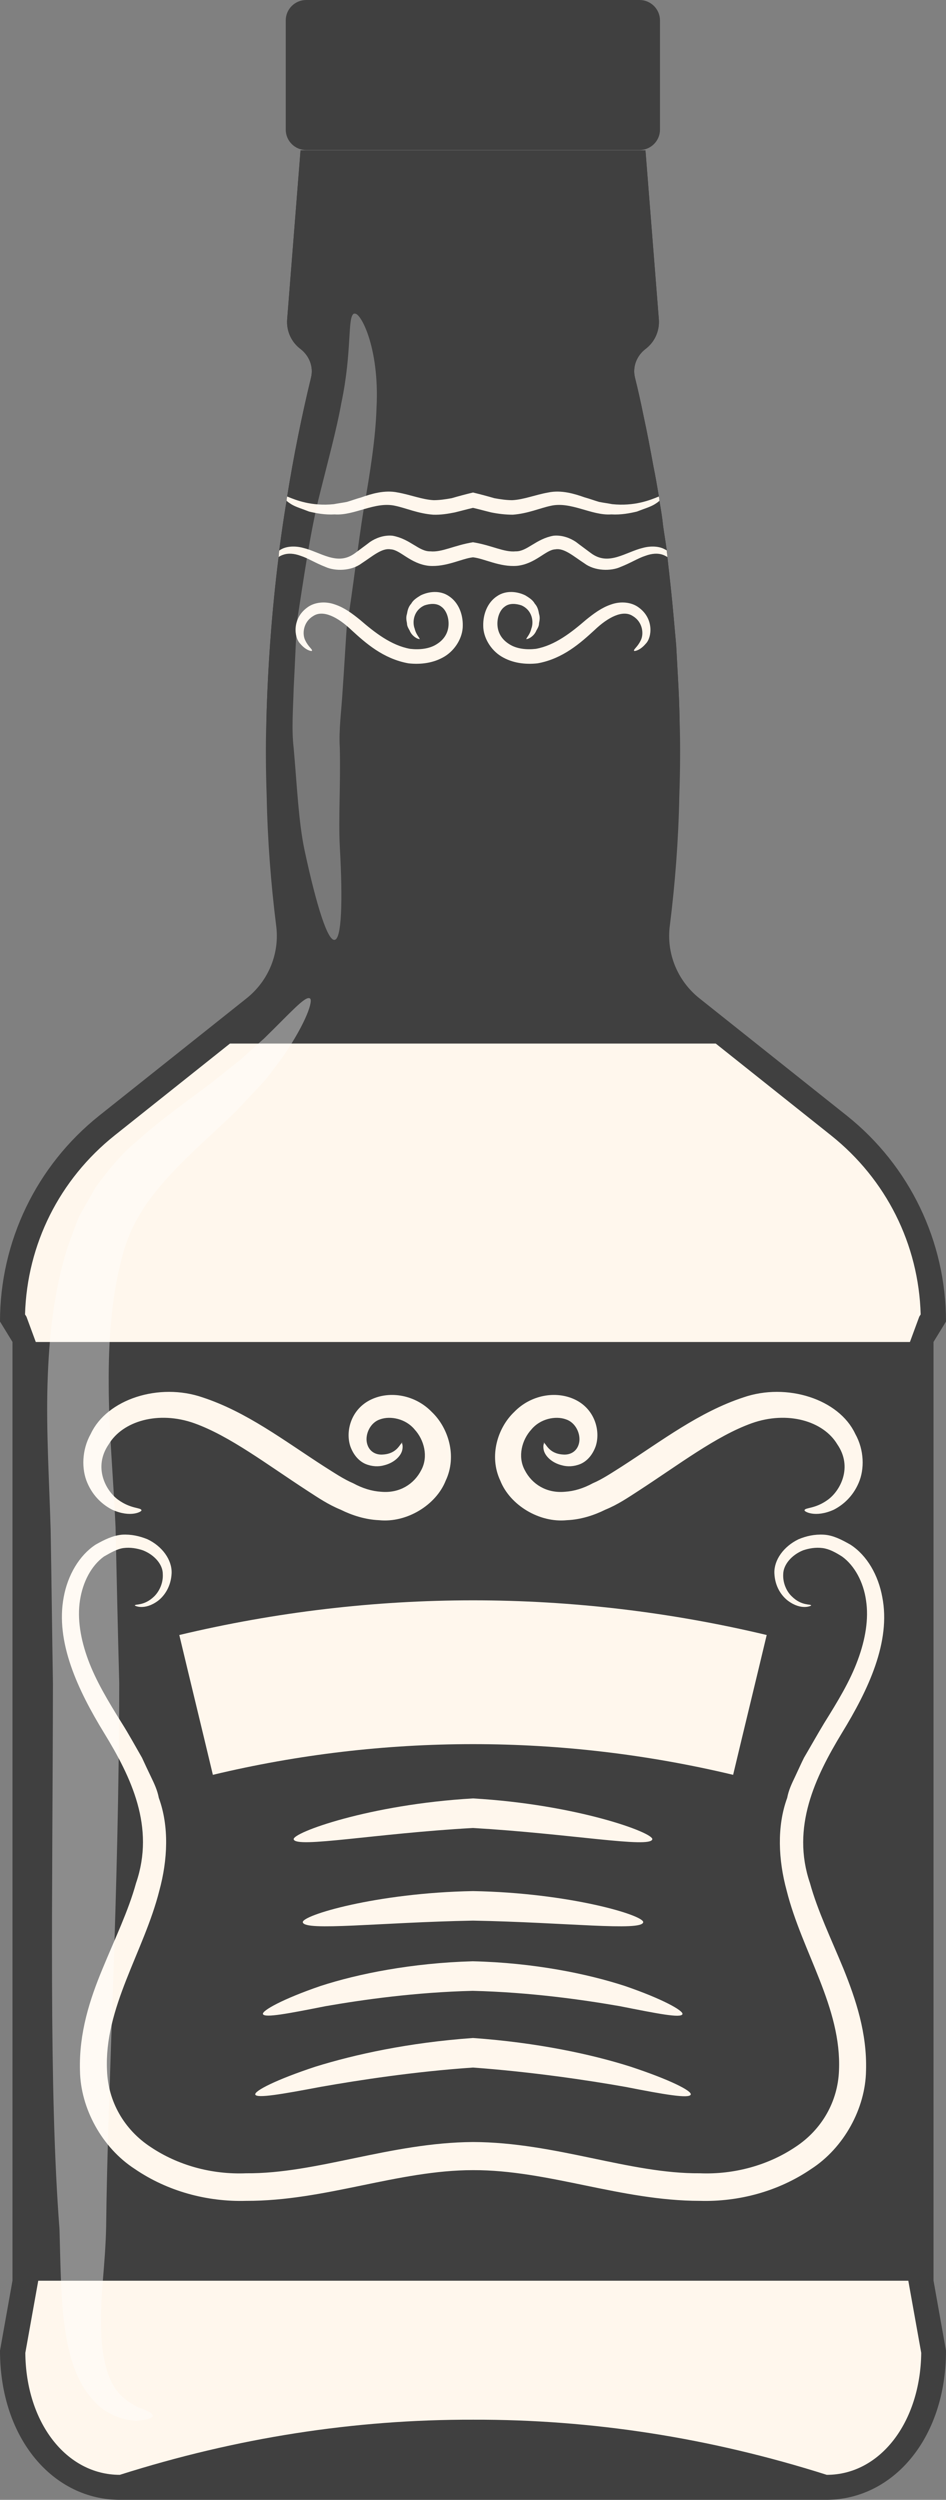 <svg width="39" height="103" viewBox="0 0 39 103" fill="none" xmlns="http://www.w3.org/2000/svg">
<rect x="0" y="0" width="39" height="103" fill="#808080" stroke="none"/>
<g clip-path="url(#clip0_351_4272)">
<path d="M38.484 93.96L39 96.852C39 100.494 36.794 103 34.06 103H4.94C2.206 103 0 100.494 0 96.852L0.516 93.96V55.294L0 54.451C0 51.149 1.502 48.034 4.083 45.973L10.161 41.137C11.076 40.411 11.545 39.263 11.381 38.104C11.17 36.418 11.029 34.626 10.994 32.788C10.959 31.757 10.947 30.727 10.982 29.673C11.041 27.448 11.205 25.188 11.486 22.951C11.498 22.869 11.498 22.776 11.51 22.682C11.604 21.991 11.698 21.312 11.815 20.633C11.815 20.574 11.827 20.516 11.838 20.457C12.108 18.783 12.437 17.143 12.824 15.551C12.93 15.117 12.754 14.661 12.39 14.38C12.014 14.099 11.803 13.642 11.838 13.162L12.39 6.195H26.61L27.162 13.162C27.197 13.642 26.986 14.099 26.61 14.38C26.246 14.661 26.07 15.117 26.176 15.551C26.305 16.066 26.422 16.593 26.528 17.12C26.68 17.811 26.81 18.513 26.939 19.216C27.021 19.614 27.091 20.024 27.162 20.445C27.173 20.516 27.185 20.574 27.185 20.633C27.244 20.972 27.302 21.312 27.337 21.663C27.384 22.003 27.443 22.343 27.49 22.682C27.49 22.788 27.514 22.869 27.514 22.951C27.607 23.771 27.701 24.602 27.772 25.422C27.807 25.809 27.842 26.207 27.877 26.593L27.948 27.893C27.983 28.49 28.006 29.076 28.018 29.673C28.053 30.727 28.041 31.757 28.006 32.788C27.971 34.626 27.83 36.418 27.619 38.104C27.455 39.263 27.924 40.411 28.839 41.137L34.917 45.973C37.498 48.034 39 51.149 39 54.451L38.484 55.294V93.96Z" fill="#404040"/>
<path d="M26.364 0H12.625C12.158 0 11.78 0.377 11.78 0.843V5.34C11.78 5.805 12.158 6.183 12.625 6.183H26.364C26.83 6.183 27.209 5.805 27.209 5.34V0.843C27.209 0.377 26.83 0 26.364 0Z" fill="#404040"/>
<path d="M28.018 29.673H10.982C11.041 27.448 11.205 25.188 11.486 22.951C11.498 22.869 11.498 22.776 11.51 22.682C11.604 21.991 11.698 21.312 11.815 20.633C11.815 20.574 11.827 20.516 11.838 20.457C12.108 18.783 12.437 17.143 12.824 15.551C12.93 15.117 12.754 14.661 12.39 14.38C12.014 14.099 11.803 13.642 11.838 13.162L12.39 6.195H26.61L27.162 13.162C27.197 13.642 26.986 14.099 26.61 14.38C26.246 14.661 26.07 15.117 26.176 15.551C26.305 16.066 26.422 16.593 26.528 17.12C26.68 17.811 26.81 18.513 26.939 19.216C27.021 19.614 27.091 20.024 27.162 20.445C27.173 20.516 27.185 20.574 27.185 20.633C27.244 20.972 27.302 21.312 27.337 21.663C27.384 22.003 27.443 22.343 27.49 22.682C27.49 22.788 27.514 22.869 27.514 22.951C27.607 23.771 27.701 24.602 27.772 25.422C27.807 25.809 27.842 26.207 27.877 26.593L27.948 27.893C27.983 28.49 28.006 29.076 28.018 29.673Z" fill="#404040"/>
<path d="M19.5 57.191L2.006 56.734L1.091 54.252L1.032 54.158C1.115 51.266 2.452 48.596 4.728 46.781L9.48 42.998H29.508L34.26 46.781C36.536 48.596 37.874 51.266 37.956 54.158L37.897 54.252L36.982 56.734L19.488 57.191H19.5Z" fill="#FFF7ED"/>
<path d="M19.5 99.698C14.619 99.686 9.773 100.436 4.94 101.97C2.734 101.97 1.068 99.815 1.044 96.946L1.959 91.841L19.512 93.398L37.064 91.841L37.979 96.946C37.944 99.815 36.278 101.97 34.084 101.97C29.25 100.436 24.393 99.686 19.523 99.698H19.5Z" fill="#FFF7ED"/>
<path d="M38.484 55.294H0.516V93.972H38.484V55.294Z" fill="#404040"/>
<path d="M16.555 59.428C16.555 59.428 16.637 59.545 16.578 59.767C16.52 59.99 16.262 60.271 15.828 60.376C15.616 60.435 15.347 60.435 15.065 60.318C14.772 60.189 14.56 59.919 14.443 59.592C14.232 58.959 14.478 58.046 15.311 57.659C16.086 57.296 17.118 57.472 17.799 58.175C18.479 58.819 18.855 59.99 18.374 61.008C17.975 62.015 16.766 62.753 15.628 62.636C15.065 62.613 14.514 62.437 14.044 62.203C13.528 61.992 13.117 61.711 12.683 61.43C11.005 60.341 9.48 59.17 8.014 58.643C6.535 58.116 5.057 58.549 4.482 59.51C3.837 60.446 4.353 61.418 4.869 61.793C5.397 62.179 5.819 62.109 5.831 62.226C5.866 62.273 5.397 62.554 4.623 62.203C4.259 62.015 3.848 61.676 3.602 61.102C3.356 60.54 3.367 59.744 3.743 59.076C4.412 57.648 6.559 56.957 8.354 57.577C10.172 58.175 11.709 59.357 13.364 60.423C13.774 60.681 14.173 60.95 14.56 61.114C14.948 61.325 15.335 61.442 15.71 61.465C16.473 61.535 17.071 61.149 17.365 60.575C17.67 60.013 17.482 59.322 17.095 58.901C16.731 58.456 16.098 58.327 15.675 58.479C15.264 58.608 15.053 59.088 15.124 59.439C15.194 59.791 15.476 59.955 15.781 59.931C16.414 59.896 16.496 59.428 16.59 59.451L16.555 59.428Z" fill="#FFF7ED"/>
<path d="M22.445 59.428C22.445 59.428 22.363 59.545 22.422 59.767C22.48 59.99 22.738 60.271 23.172 60.376C23.384 60.435 23.653 60.435 23.935 60.318C24.228 60.189 24.439 59.919 24.557 59.592C24.768 58.959 24.522 58.046 23.689 57.659C22.914 57.296 21.882 57.472 21.201 58.175C20.521 58.819 20.145 59.99 20.626 61.008C21.025 62.015 22.234 62.753 23.372 62.636C23.935 62.613 24.486 62.437 24.956 62.203C25.472 61.992 25.883 61.711 26.317 61.43C27.995 60.341 29.52 59.17 30.986 58.643C32.465 58.116 33.943 58.549 34.518 59.51C35.163 60.446 34.647 61.418 34.131 61.793C33.603 62.179 33.181 62.109 33.169 62.226C33.134 62.273 33.603 62.554 34.377 62.203C34.741 62.015 35.152 61.676 35.398 61.102C35.644 60.54 35.633 59.744 35.257 59.076C34.588 57.648 32.441 56.957 30.646 57.577C28.828 58.175 27.291 59.357 25.636 60.423C25.226 60.681 24.827 60.95 24.439 61.114C24.052 61.325 23.665 61.442 23.29 61.465C22.527 61.535 21.929 61.149 21.635 60.575C21.33 60.013 21.518 59.322 21.905 58.901C22.269 58.456 22.902 58.327 23.325 58.479C23.736 58.608 23.947 59.088 23.876 59.439C23.806 59.791 23.524 59.955 23.219 59.931C22.586 59.896 22.504 59.428 22.41 59.451L22.445 59.428Z" fill="#FFF7ED"/>
<path d="M19.5 89.416C16.402 89.416 13.399 90.693 10.149 90.681C8.53 90.728 6.899 90.283 5.561 89.37C4.2 88.491 3.32 86.864 3.297 85.318C3.25 83.761 3.708 82.367 4.224 81.126C4.74 79.873 5.292 78.737 5.608 77.59C6.406 75.271 5.397 73.21 4.294 71.407C3.203 69.627 2.276 67.648 2.628 65.798C2.792 64.908 3.262 64.088 3.942 63.643C4.294 63.444 4.646 63.268 5.033 63.233C5.409 63.21 5.761 63.292 6.078 63.421C6.676 63.702 7.098 64.264 7.075 64.826C7.051 65.353 6.793 65.739 6.523 65.95C5.949 66.383 5.526 66.149 5.561 66.149C5.561 66.079 5.937 66.184 6.359 65.774C6.559 65.575 6.735 65.236 6.711 64.849C6.711 64.463 6.371 64.065 5.89 63.877C5.643 63.795 5.374 63.748 5.092 63.784C4.822 63.819 4.552 63.983 4.282 64.135C3.766 64.51 3.414 65.177 3.297 65.938C3.18 66.699 3.32 67.543 3.637 68.397C3.954 69.252 4.458 70.095 5.022 70.997C5.303 71.442 5.573 71.934 5.855 72.425C5.972 72.683 6.101 72.952 6.23 73.222C6.359 73.491 6.488 73.76 6.547 74.077C6.981 75.259 6.911 76.641 6.57 77.894C5.937 80.412 4.282 82.719 4.412 85.318C4.458 86.571 5.104 87.742 6.218 88.468C7.321 89.206 8.706 89.604 10.149 89.545C13.047 89.569 16.086 88.281 19.5 88.257C22.914 88.269 25.953 89.569 28.851 89.545C30.282 89.604 31.679 89.206 32.782 88.468C33.896 87.742 34.541 86.571 34.588 85.318C34.706 82.719 33.063 80.423 32.43 77.894C32.089 76.641 32.019 75.259 32.453 74.077C32.512 73.76 32.641 73.491 32.77 73.222C32.899 72.952 33.016 72.683 33.145 72.425C33.427 71.945 33.709 71.442 33.978 70.997C34.541 70.095 35.046 69.264 35.363 68.397C35.68 67.543 35.82 66.699 35.703 65.938C35.597 65.189 35.234 64.51 34.718 64.135C34.459 63.971 34.19 63.819 33.908 63.784C33.626 63.748 33.356 63.795 33.11 63.877C32.641 64.065 32.3 64.463 32.289 64.849C32.265 65.236 32.441 65.587 32.641 65.774C33.051 66.184 33.439 66.079 33.439 66.149C33.474 66.149 33.051 66.383 32.477 65.95C32.207 65.739 31.948 65.364 31.925 64.826C31.902 64.275 32.312 63.713 32.922 63.421C33.227 63.292 33.579 63.21 33.967 63.233C34.354 63.257 34.706 63.444 35.058 63.643C35.75 64.088 36.208 64.908 36.372 65.798C36.736 67.648 35.797 69.627 34.706 71.407C33.615 73.21 32.606 75.283 33.392 77.59C33.709 78.737 34.26 79.873 34.776 81.126C35.281 82.379 35.75 83.772 35.703 85.318C35.68 86.864 34.8 88.491 33.439 89.37C32.101 90.283 30.47 90.728 28.851 90.681C25.601 90.681 22.598 89.405 19.5 89.416Z" fill="#FFF7ED"/>
<path d="M17.306 26.335C17.306 26.335 17.247 26.335 17.165 26.289C17.083 26.242 16.954 26.148 16.884 25.972C16.837 25.89 16.778 25.797 16.778 25.68C16.755 25.563 16.731 25.434 16.778 25.293C16.801 25.153 16.837 25 16.954 24.872C17.036 24.72 17.189 24.626 17.341 24.532C17.646 24.38 18.127 24.298 18.514 24.567C18.902 24.825 19.089 25.305 19.078 25.785C19.078 26.265 18.773 26.78 18.327 27.05C17.881 27.319 17.353 27.389 16.837 27.331C15.792 27.143 15.065 26.488 14.49 25.961C13.939 25.434 13.317 25.106 12.906 25.387C12.495 25.633 12.449 26.136 12.589 26.394C12.718 26.663 12.894 26.757 12.859 26.816C12.859 26.839 12.625 26.816 12.378 26.523C12.12 26.265 12.038 25.492 12.66 25.036C12.965 24.801 13.422 24.766 13.81 24.907C14.197 25.036 14.525 25.282 14.842 25.539C15.44 26.054 16.121 26.593 16.907 26.734C17.294 26.78 17.705 26.734 17.998 26.546C18.303 26.359 18.468 26.09 18.491 25.773C18.514 25.457 18.397 25.141 18.198 25C17.998 24.837 17.717 24.872 17.505 24.942C17.048 25.141 16.989 25.633 17.095 25.902C17.165 26.195 17.341 26.3 17.294 26.359L17.306 26.335Z" fill="#FFF7ED"/>
<path d="M21.694 26.335C21.694 26.335 21.753 26.335 21.835 26.289C21.917 26.242 22.046 26.148 22.116 25.972C22.163 25.89 22.222 25.797 22.222 25.68C22.245 25.563 22.269 25.434 22.222 25.293C22.199 25.153 22.163 25 22.046 24.872C21.964 24.72 21.811 24.626 21.659 24.532C21.354 24.38 20.873 24.298 20.486 24.567C20.098 24.825 19.911 25.305 19.922 25.785C19.922 26.265 20.227 26.78 20.673 27.05C21.119 27.319 21.647 27.389 22.163 27.331C23.208 27.143 23.935 26.488 24.51 25.961C25.061 25.434 25.683 25.106 26.094 25.387C26.505 25.633 26.551 26.136 26.411 26.394C26.282 26.663 26.106 26.757 26.141 26.816C26.141 26.839 26.375 26.816 26.622 26.523C26.88 26.265 26.962 25.492 26.34 25.036C26.035 24.801 25.578 24.766 25.19 24.907C24.803 25.036 24.475 25.282 24.158 25.539C23.56 26.054 22.879 26.593 22.093 26.734C21.706 26.78 21.295 26.734 21.002 26.546C20.697 26.359 20.532 26.09 20.509 25.773C20.486 25.457 20.603 25.141 20.802 25C21.002 24.837 21.283 24.872 21.495 24.942C21.952 25.141 22.011 25.633 21.905 25.902C21.835 26.195 21.659 26.3 21.706 26.359L21.694 26.335Z" fill="#FFF7ED"/>
<path d="M27.514 22.951C27.514 22.951 27.396 22.881 27.326 22.858C27.126 22.787 26.88 22.799 26.598 22.904C26.305 22.998 26 23.197 25.578 23.361C25.19 23.537 24.522 23.537 24.088 23.209C23.653 22.928 23.255 22.565 22.891 22.635C22.504 22.647 22.081 23.232 21.319 23.314C20.603 23.373 19.958 23.01 19.5 22.963C19.042 23.01 18.397 23.373 17.681 23.314C16.919 23.232 16.496 22.647 16.109 22.635C15.745 22.565 15.347 22.928 14.912 23.209C14.478 23.537 13.81 23.537 13.422 23.361C13 23.197 12.695 22.998 12.402 22.904C12.12 22.799 11.874 22.787 11.674 22.858C11.604 22.881 11.533 22.916 11.486 22.951C11.498 22.869 11.498 22.776 11.51 22.682C11.533 22.682 11.557 22.647 11.592 22.635C11.815 22.506 12.167 22.483 12.507 22.577C12.848 22.659 13.2 22.846 13.563 22.951C13.939 23.057 14.279 23.057 14.643 22.787C14.842 22.635 15.041 22.495 15.253 22.331C15.476 22.178 15.816 22.038 16.18 22.073C16.907 22.202 17.271 22.729 17.74 22.717C18.221 22.764 18.714 22.471 19.5 22.342C20.286 22.471 20.779 22.764 21.26 22.717C21.729 22.729 22.093 22.202 22.82 22.073C23.184 22.038 23.524 22.178 23.747 22.331C23.959 22.495 24.158 22.635 24.357 22.787C24.721 23.057 25.061 23.057 25.437 22.951C25.8 22.846 26.152 22.659 26.493 22.577C26.833 22.483 27.185 22.506 27.408 22.635C27.443 22.647 27.467 22.67 27.49 22.682C27.49 22.787 27.514 22.869 27.514 22.951Z" fill="#FFF7ED"/>
<path d="M27.185 20.633L27.173 20.645C27.126 20.691 27.068 20.727 26.997 20.773C26.81 20.89 26.551 20.961 26.258 21.078C25.965 21.148 25.601 21.218 25.202 21.195C24.381 21.253 23.536 20.645 22.691 20.844C22.257 20.937 21.764 21.16 21.143 21.207C20.838 21.207 20.544 21.172 20.251 21.113C20.005 21.054 19.758 20.984 19.5 20.925C19.242 20.984 18.995 21.054 18.749 21.113C18.456 21.172 18.163 21.218 17.857 21.207C17.236 21.16 16.743 20.937 16.309 20.844C15.464 20.645 14.619 21.253 13.798 21.195C13.399 21.218 13.035 21.148 12.742 21.078C12.449 20.961 12.19 20.89 12.003 20.773C11.932 20.727 11.862 20.68 11.815 20.633C11.815 20.574 11.827 20.516 11.838 20.457C12.202 20.609 12.848 20.867 13.763 20.773C13.939 20.738 14.126 20.715 14.302 20.68C14.502 20.621 14.69 20.551 14.901 20.492C15.3 20.352 15.851 20.176 16.402 20.293C16.93 20.387 17.412 20.586 17.881 20.609C18.116 20.609 18.362 20.574 18.62 20.527C18.902 20.445 19.207 20.363 19.5 20.293C19.793 20.363 20.098 20.445 20.38 20.527C20.638 20.574 20.884 20.609 21.119 20.609C21.588 20.586 22.07 20.387 22.598 20.293C23.149 20.176 23.7 20.352 24.099 20.492C24.311 20.551 24.498 20.621 24.698 20.68C24.874 20.715 25.061 20.738 25.237 20.773C26.152 20.867 26.798 20.609 27.162 20.457C27.173 20.516 27.185 20.574 27.185 20.633Z" fill="#FFF7ED"/>
<path d="M19.5 71.863C15.898 71.863 12.296 72.285 8.776 73.128C8.319 71.208 7.849 69.287 7.392 67.367C11.369 66.418 15.44 65.938 19.5 65.938C23.56 65.938 27.631 66.418 31.608 67.367C31.151 69.287 30.681 71.208 30.224 73.128C26.692 72.285 23.102 71.863 19.5 71.863Z" fill="#FFF7ED"/>
<path d="M26.892 75.786C26.798 76.161 23.501 75.552 19.5 75.318C15.499 75.54 12.202 76.161 12.108 75.786C12.038 75.517 15.229 74.346 19.5 74.1C23.771 74.346 26.962 75.517 26.892 75.786Z" fill="#FFF7ED"/>
<path d="M26.516 79.206C26.434 79.58 23.325 79.206 19.5 79.135C15.675 79.206 12.566 79.58 12.484 79.206C12.413 78.924 15.523 77.988 19.5 77.918C23.477 77.988 26.587 78.924 26.516 79.206Z" fill="#FFF7ED"/>
<path d="M28.135 82.988C28.077 83.163 27.091 82.964 25.554 82.66C24.005 82.391 21.858 82.086 19.488 82.028C17.118 82.086 14.971 82.391 13.422 82.66C11.885 82.964 10.912 83.152 10.841 82.988C10.783 82.847 11.674 82.356 13.211 81.829C14.76 81.325 16.977 80.88 19.488 80.81C21.999 80.868 24.217 81.325 25.765 81.829C27.302 82.356 28.182 82.847 28.135 82.988Z" fill="#FFF7ED"/>
<path d="M28.476 86.302C28.417 86.477 27.396 86.302 25.789 85.986C24.193 85.704 21.905 85.365 19.5 85.189C17.095 85.353 14.807 85.704 13.211 85.986C11.604 86.29 10.583 86.466 10.524 86.302C10.477 86.15 11.404 85.681 13 85.154C14.619 84.651 16.848 84.159 19.5 83.971C22.14 84.159 24.381 84.639 26 85.154C27.596 85.681 28.534 86.15 28.476 86.302Z" fill="#FFF7ED"/>
<path opacity="0.4" d="M6.301 99.534C6.301 99.628 6.078 99.71 5.608 99.745C5.162 99.721 4.341 99.546 3.731 98.761C2.464 97.239 2.534 94.487 2.452 91.841C2.006 86.044 2.171 78.082 2.182 69.369C2.147 67.203 2.124 65.072 2.088 63.034C2.03 60.997 1.901 58.983 1.959 57.015C2.018 55.048 2.229 53.139 2.792 51.371C2.957 50.938 3.097 50.505 3.273 50.095C3.508 49.685 3.731 49.287 3.954 48.901C4.47 48.198 5.022 47.53 5.608 47.05C6.758 46.02 7.814 45.306 8.717 44.615C9.152 44.275 9.551 43.947 9.926 43.654C10.278 43.338 10.595 43.046 10.888 42.788C12.003 41.699 12.589 41.02 12.777 41.137C12.918 41.219 12.636 42.109 11.698 43.49C11.451 43.818 11.181 44.205 10.853 44.591C10.501 44.966 10.125 45.364 9.727 45.786C8.905 46.594 7.884 47.46 6.981 48.444C6.054 49.451 5.315 50.505 4.975 52.027C4.599 53.514 4.47 55.212 4.482 57.039C4.482 58.866 4.67 60.833 4.764 62.917C4.81 65.002 4.857 67.156 4.916 69.358C4.904 78.175 4.435 86.068 4.376 91.747C4.341 93.328 4.142 94.51 4.165 95.611C4.153 96.689 4.306 97.567 4.599 98.152C4.893 98.749 5.35 99.007 5.702 99.194C6.066 99.311 6.289 99.429 6.289 99.522L6.301 99.534Z" fill="white"/>
<path opacity="0.3" d="M14.619 12.928C14.842 12.834 15.652 14.286 15.523 16.792C15.487 18.021 15.264 19.45 14.995 20.972C14.748 22.495 14.572 24.146 14.291 25.879C14.232 26.757 14.185 27.612 14.126 28.432C14.079 29.263 13.962 30.059 14.009 30.82C14.044 32.343 13.95 33.724 14.009 34.884C14.138 37.191 14.079 38.678 13.798 38.725C13.516 38.783 13.059 37.378 12.554 35.024C12.308 33.853 12.249 32.425 12.108 30.832C12.014 30.036 12.085 29.204 12.108 28.338C12.155 27.471 12.19 26.581 12.237 25.656C12.519 23.841 12.765 22.097 13.129 20.574C13.505 19.052 13.868 17.741 14.068 16.628C14.537 14.415 14.302 13.01 14.607 12.916L14.619 12.928Z" fill="white"/>
</g>
<defs>
<clipPath id="clip0_351_4272">
<rect width="39" height="103" fill="white"/>
</clipPath>
</defs>
</svg>
